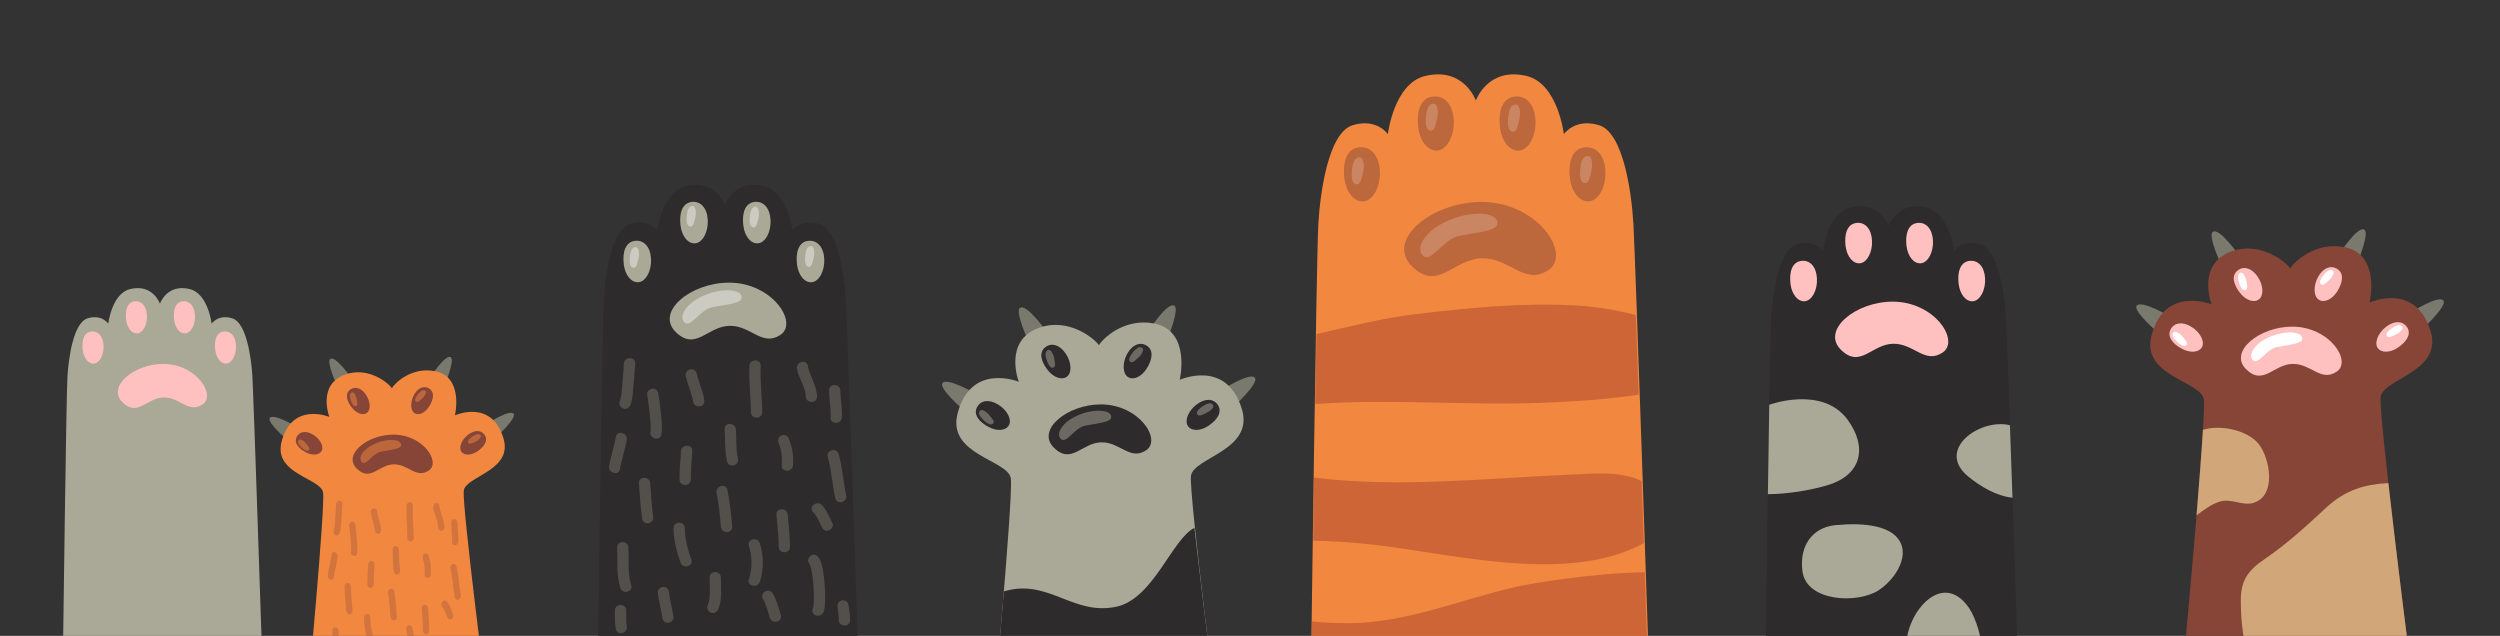 <svg width="346" height="88" viewBox="0 0 346 88" fill="none" xmlns="http://www.w3.org/2000/svg">
<rect x="0" y="0" width="346" height="88" fill="#333333" stroke="none"/>
<g clip-path="url(#clip0_2071_29282)">
<path d="M68.858 60.332C68.858 60.332 71.486 57.882 71.1 57.288C70.622 56.554 67.463 58.607 67.463 58.607L68.858 60.332Z" fill="#7A796E"/>
<path d="M61.599 53.139C61.599 53.139 62.981 49.825 62.385 49.443C61.646 48.971 59.615 52.142 59.615 52.142L61.599 53.139H61.599Z" fill="#7A796E"/>
<path d="M39.685 60.816C39.685 60.816 36.96 58.474 37.321 57.866C37.769 57.112 41.009 59.036 41.009 59.036L39.685 60.816Z" fill="#7A796E"/>
<path d="M46.643 53.337C46.643 53.337 45.128 50.081 45.709 49.675C46.428 49.173 48.585 52.26 48.585 52.26L46.643 53.337Z" fill="#7A796E"/>
<path d="M69.692 60.706C68.067 55.157 62.964 57.483 62.964 57.483C62.964 57.483 64.225 52.147 60.196 51.367C56.959 50.74 54.657 53.005 54.231 53.727C53.838 53.071 50.998 50.678 47.788 51.83C43.853 53.242 45.583 57.698 45.583 57.698C45.583 57.698 40.406 55.543 38.967 61.144C37.813 65.638 44.433 66.169 44.72 68.18C45.008 70.19 42.563 96.468 42.563 96.468L67.281 96.131C67.281 96.131 63.957 69.95 64.178 67.931C64.397 65.912 70.997 65.159 69.692 60.706H69.692Z" fill="#F28840"/>
<path d="M54.444 60.15C50.801 60.15 47.445 62.925 49.362 64.84C51.28 66.755 52.411 64.266 54.539 64.266C56.553 64.266 57.607 66.276 59.334 65.127C61.06 63.979 58.567 60.15 54.444 60.15Z" fill="#874538"/>
<path d="M43.362 60.172C42.384 59.566 41.499 59.701 41.099 60.4C40.606 61.258 41.335 62.068 42.29 62.584C43.246 63.099 44.189 63.004 44.518 62.407C44.849 61.81 44.341 60.78 43.362 60.172Z" fill="#874538"/>
<path d="M50.784 57.137C51.33 56.726 51.288 55.579 50.642 54.626C49.997 53.673 49.134 53.438 48.483 53.911C47.682 54.495 48.016 55.531 48.678 56.391C49.339 57.251 50.239 57.548 50.784 57.137Z" fill="#874538"/>
<path d="M67.054 60.165C66.585 59.51 65.692 59.463 64.779 60.164C63.865 60.866 63.463 61.941 63.852 62.503C64.239 63.064 65.188 63.064 66.086 62.457C66.985 61.849 67.629 60.971 67.053 60.165H67.054Z" fill="#874538"/>
<path d="M59.358 53.75C58.663 53.343 57.828 53.664 57.281 54.676C56.734 55.689 56.807 56.834 57.391 57.189C57.975 57.544 58.84 57.158 59.413 56.237C59.985 55.316 60.214 54.251 59.359 53.75H59.358Z" fill="#874538"/>
<g opacity="0.3">
<path d="M46.516 69.799C46.476 70.476 46.439 71.154 46.388 71.83C46.349 72.349 46.341 72.945 46.181 73.437C46.093 73.708 46.276 74.023 46.487 74.095C46.736 74.178 46.937 73.992 47.025 73.721C47.203 73.173 47.211 72.504 47.256 71.923C47.312 71.217 47.35 70.508 47.391 69.8C47.431 69.112 46.556 69.116 46.516 69.8V69.799Z" fill="#874538"/>
</g>
<g opacity="0.3">
<path d="M48.327 72.723C48.399 73.377 48.471 74.031 48.527 74.688C48.569 75.179 48.636 75.918 48.576 76.289C48.467 76.963 49.311 77.25 49.42 76.574C49.514 75.989 49.456 75.375 49.41 74.787C49.356 74.097 49.277 73.41 49.202 72.723C49.17 72.434 49.026 72.189 48.764 72.189C48.55 72.189 48.295 72.434 48.327 72.723Z" fill="#874538"/>
</g>
<g opacity="0.3">
<path d="M51.316 71.011C51.398 71.44 51.517 71.858 51.628 72.278C51.687 72.5 51.745 72.722 51.799 72.947C51.821 73.039 51.841 73.13 51.861 73.223C51.868 73.261 51.876 73.299 51.882 73.338C51.91 73.497 51.88 73.243 51.885 73.365C51.908 74.052 52.784 74.055 52.76 73.365C52.746 72.958 52.619 72.554 52.519 72.17C52.395 71.692 52.254 71.217 52.161 70.727C52.033 70.056 51.189 70.34 51.317 71.012L51.316 71.011Z" fill="#874538"/>
</g>
<g opacity="0.3">
<path d="M56.263 70.013C56.212 71.49 56.374 72.959 56.379 74.434C56.382 75.124 57.257 75.124 57.255 74.434C57.25 72.959 57.088 71.49 57.138 70.013C57.162 69.323 56.286 69.326 56.263 70.013Z" fill="#874538"/>
</g>
<g opacity="0.3">
<path d="M54.334 76.075C54.393 77.097 54.332 78.136 54.525 79.141C54.654 79.813 55.498 79.527 55.369 78.856C55.196 77.95 55.263 76.998 55.21 76.075C55.17 75.391 54.295 75.386 54.334 76.075Z" fill="#874538"/>
</g>
<g opacity="0.3">
<path d="M58.54 77.414C58.764 78.06 58.816 78.804 58.772 79.497C58.728 80.186 59.604 80.18 59.647 79.497C59.704 78.601 59.583 77.7 59.296 76.874C59.202 76.606 58.883 76.549 58.697 76.682C58.472 76.843 58.447 77.146 58.54 77.414H58.54Z" fill="#874538"/>
</g>
<g opacity="0.3">
<path d="M59.953 70.298C60.086 71.21 60.617 71.999 60.638 72.937C60.653 73.625 61.529 73.627 61.513 72.937C61.49 71.874 60.945 71.034 60.797 70.014C60.698 69.336 59.855 69.624 59.953 70.299V70.298Z" fill="#874538"/>
</g>
<g opacity="0.3">
<path d="M62.346 78.712C62.645 79.994 62.7 81.335 62.93 82.634C63.049 83.309 63.893 83.023 63.774 82.35C63.544 81.05 63.489 79.709 63.19 78.428C63.035 77.766 62.191 78.047 62.346 78.712V78.712Z" fill="#874538"/>
</g>
<g opacity="0.3">
<path d="M58.363 84.204C58.425 85.226 58.532 86.244 58.538 87.27C58.541 87.959 59.416 87.959 59.413 87.27C59.408 86.244 59.3 85.225 59.238 84.204C59.197 83.52 58.321 83.515 58.363 84.204Z" fill="#874538"/>
</g>
<g opacity="0.3">
<path d="M50.952 78.142C50.895 79.045 50.837 79.946 50.835 80.852C50.833 81.542 51.708 81.542 51.71 80.852C51.713 79.947 51.77 79.045 51.827 78.142C51.87 77.454 50.995 77.459 50.952 78.142Z" fill="#874538"/>
</g>
<g opacity="0.3">
<path d="M45.89 76.788C45.764 77.729 45.492 78.629 45.365 79.569C45.274 80.243 46.118 80.532 46.209 79.853C46.335 78.912 46.608 78.013 46.734 77.072C46.825 76.398 45.981 76.109 45.89 76.788V76.788Z" fill="#874538"/>
</g>
<g opacity="0.3">
<path d="M47.684 81.209C47.743 82.304 47.801 83.4 47.917 84.488C47.948 84.778 48.092 85.023 48.354 85.023C48.57 85.023 48.823 84.778 48.792 84.488C48.676 83.399 48.618 82.303 48.558 81.209C48.521 80.524 47.645 80.519 47.683 81.209H47.684Z" fill="#874538"/>
</g>
<g opacity="0.3">
<path d="M45.99 87.341C46.042 88.639 45.912 89.93 46.239 91.192C46.41 91.847 47.255 91.567 47.083 90.907C46.78 89.741 46.913 88.542 46.865 87.341C46.838 86.655 45.963 86.652 45.99 87.341H45.99Z" fill="#874538"/>
</g>
<g opacity="0.3">
<path d="M50.368 85.487C50.378 86.615 50.603 87.708 50.908 88.767C51.095 89.413 51.941 89.135 51.752 88.483C51.472 87.513 51.252 86.522 51.243 85.487C51.236 84.798 50.361 84.797 50.367 85.487H50.368Z" fill="#874538"/>
</g>
<g opacity="0.3">
<path d="M53.71 82.135C53.88 83.195 53.984 84.268 54.045 85.345C54.084 86.029 54.959 86.034 54.92 85.345C54.855 84.174 54.74 83.004 54.554 81.852C54.446 81.175 53.602 81.463 53.711 82.136L53.71 82.135Z" fill="#874538"/>
</g>
<g opacity="0.3">
<path d="M56.22 87.198C56.488 88.147 56.501 89.392 56.22 90.336C56.026 90.986 56.873 91.264 57.064 90.621C57.392 89.519 57.377 88.021 57.064 86.914C56.88 86.266 56.035 86.544 56.22 87.198Z" fill="#874538"/>
</g>
<g opacity="0.3">
<path d="M60.94 88.932C60.979 88.983 60.89 88.829 60.949 88.961C60.969 89.012 60.969 89.008 60.949 88.949C60.965 88.994 60.977 89.041 60.99 89.088C61.038 89.261 61.07 89.441 61.099 89.62C61.171 90.057 61.206 90.502 61.233 90.945C61.261 91.414 61.273 91.885 61.263 92.355C61.256 92.714 61.267 92.896 61.178 93.19C60.981 93.838 61.826 94.115 62.021 93.474C62.126 93.128 62.129 92.72 62.138 92.355C62.151 91.83 62.131 91.304 62.097 90.781C62.063 90.253 62.01 89.723 61.92 89.205C61.857 88.843 61.768 88.454 61.559 88.177C61.176 87.668 60.559 88.426 60.94 88.933V88.932Z" fill="#874538"/>
</g>
<g opacity="0.3">
<path d="M61.234 84.011C61.577 84.387 61.705 84.99 61.924 85.472C62.197 86.075 62.953 85.536 62.68 84.932C62.421 84.361 62.263 83.703 61.853 83.255C61.434 82.796 60.813 83.55 61.234 84.011H61.234Z" fill="#874538"/>
</g>
<g opacity="0.3">
<path d="M62.446 72.366C62.455 73.225 62.609 74.073 62.563 74.933C62.526 75.622 63.401 75.618 63.438 74.933C63.485 74.072 63.331 73.225 63.322 72.366C63.315 71.677 62.439 71.676 62.446 72.366Z" fill="#874538"/>
</g>
<g opacity="0.5">
<path d="M51.934 61.39C50.215 62.138 49.506 63.386 50.077 63.957C50.657 64.535 51.533 62.784 52.648 62.531C53.696 62.293 55.391 62.187 55.505 61.675C55.696 60.819 53.792 60.581 51.934 61.389V61.39Z" fill="#F28840"/>
<path d="M41.335 60.905C41.043 61.246 41.495 61.71 41.819 61.995C42.088 62.231 42.509 62.534 42.749 62.299C42.99 62.064 42.593 61.689 42.387 61.411C42.181 61.133 41.574 60.627 41.335 60.905Z" fill="#F28840"/>
<path d="M48.699 54.309C48.277 54.464 48.446 55.09 48.59 55.495C48.71 55.834 48.93 56.302 49.255 56.214C49.58 56.126 49.415 55.606 49.37 55.262C49.325 54.919 49.042 54.182 48.698 54.309H48.699Z" fill="#F28840"/>
<path d="M58.864 54.075C58.505 53.806 58.07 54.286 57.806 54.627C57.587 54.911 57.312 55.35 57.563 55.575C57.814 55.799 58.162 55.379 58.426 55.155C58.691 54.932 59.157 54.294 58.864 54.075Z" fill="#F28840"/>
<path d="M66.508 60.248C66.245 59.885 65.687 60.214 65.334 60.461C65.04 60.667 64.646 61.004 64.818 61.293C64.991 61.582 65.449 61.285 65.768 61.15C66.087 61.016 66.723 60.546 66.508 60.248Z" fill="#F28840"/>
</g>
</g>
<g clip-path="url(#clip1_2071_29282)">
<path d="M117.049 41.419C116.853 38.104 115.985 31.763 113.396 30.983C110.833 30.209 109.663 31.932 109.663 31.932C109.663 31.932 109.027 26.555 105.691 25.764C101.567 24.787 100.309 28.373 100.309 28.373C100.309 28.373 99.051 24.787 94.928 25.764C91.592 26.555 90.956 31.932 90.956 31.932C90.956 31.932 89.785 30.209 87.222 30.983C84.633 31.764 83.765 38.104 83.569 41.419C83.352 45.072 82.774 89.328 82.774 89.328H118.74C118.74 89.328 117.266 45.072 117.05 41.419L117.049 41.419Z" fill="#2D2B2C"/>
<path d="M100.898 39.118C95.594 39.118 90.708 43.148 93.499 45.928C96.291 48.707 97.938 45.094 101.037 45.094C103.968 45.094 105.504 48.012 108.017 46.345C110.53 44.677 106.901 39.118 100.898 39.118Z" fill="#AAA897"/>
<path d="M87.944 33.324C86.507 33.452 86.146 34.992 86.326 36.556C86.505 38.119 87.405 39.161 88.394 39.057C89.383 38.953 90.193 37.493 90.103 35.825C90.012 34.157 89.114 33.22 87.944 33.324Z" fill="#AAA897"/>
<path d="M96.247 33.672C97.236 33.569 98.046 32.109 97.956 30.441C97.865 28.773 96.967 27.835 95.797 27.94C94.359 28.068 93.999 29.608 94.178 31.171C94.358 32.734 95.257 33.777 96.246 33.672H96.247Z" fill="#AAA897"/>
<path d="M104.936 33.672C105.925 33.569 106.735 32.109 106.645 30.441C106.554 28.773 105.656 27.835 104.486 27.94C103.049 28.068 102.688 29.608 102.868 31.171C103.047 32.734 103.947 33.777 104.936 33.672Z" fill="#AAA897"/>
<path d="M114.077 35.827C113.987 34.159 113.088 33.221 111.919 33.326C110.481 33.454 110.12 34.993 110.299 36.557C110.479 38.12 111.378 39.163 112.367 39.058C113.356 38.954 114.166 37.495 114.076 35.827H114.077Z" fill="#AAA897"/>
<g opacity="0.3">
<path d="M86.35 50.318C86.279 51.3 86.213 52.284 86.122 53.266C86.053 54.019 86.039 54.885 85.754 55.598C85.597 55.992 85.923 56.45 86.299 56.554C86.743 56.675 87.102 56.404 87.258 56.012C87.575 55.215 87.588 54.244 87.669 53.401C87.769 52.376 87.836 51.347 87.91 50.319C87.981 49.319 86.42 49.326 86.35 50.319V50.318Z" fill="#AAA897"/>
</g>
<g opacity="0.3">
<path d="M89.575 54.562C89.703 55.511 89.833 56.46 89.932 57.414C90.006 58.126 90.126 59.2 90.019 59.738C89.826 60.716 91.329 61.133 91.524 60.152C91.692 59.303 91.589 58.412 91.507 57.559C91.41 56.557 91.27 55.56 91.136 54.562C91.08 54.143 90.824 53.786 90.356 53.786C89.974 53.786 89.519 54.143 89.576 54.562L89.575 54.562Z" fill="#AAA897"/>
</g>
<g opacity="0.3">
<path d="M94.908 52.077C95.054 52.7 95.267 53.307 95.464 53.916C95.569 54.239 95.672 54.562 95.768 54.888C95.808 55.021 95.844 55.154 95.877 55.288C95.89 55.344 95.904 55.399 95.915 55.455C95.965 55.687 95.912 55.318 95.919 55.495C95.962 56.493 97.522 56.496 97.48 55.495C97.454 54.904 97.229 54.317 97.05 53.76C96.829 53.066 96.577 52.376 96.412 51.666C96.184 50.69 94.68 51.104 94.907 52.079L94.908 52.077Z" fill="#AAA897"/>
</g>
<g opacity="0.3">
<path d="M103.719 50.629C103.628 52.773 103.917 54.905 103.926 57.047C103.931 58.049 105.491 58.049 105.486 57.047C105.477 54.905 105.188 52.773 105.279 50.629C105.321 49.627 103.761 49.631 103.719 50.629Z" fill="#AAA897"/>
</g>
<g opacity="0.3">
<path d="M100.287 59.428C100.393 60.911 100.285 62.419 100.627 63.879C100.857 64.854 102.36 64.44 102.132 63.466C101.823 62.149 101.942 60.767 101.847 59.428C101.777 58.435 100.217 58.428 100.287 59.428Z" fill="#AAA897"/>
</g>
<g opacity="0.3">
<path d="M107.778 61.373C108.178 62.311 108.269 63.393 108.191 64.398C108.113 65.397 109.674 65.39 109.751 64.398C109.853 63.097 109.637 61.788 109.125 60.59C108.959 60.2 108.39 60.117 108.058 60.311C107.657 60.545 107.612 60.984 107.778 61.373Z" fill="#AAA897"/>
</g>
<g opacity="0.3">
<path d="M110.299 51.042C110.535 52.366 111.483 53.511 111.519 54.873C111.546 55.873 113.106 55.876 113.079 54.873C113.037 53.331 112.067 52.11 111.804 50.629C111.628 49.645 110.125 50.063 110.299 51.043V51.042Z" fill="#AAA897"/>
</g>
<g opacity="0.3">
<path d="M114.563 63.258C115.095 65.119 115.193 67.065 115.603 68.952C115.815 69.931 117.319 69.516 117.107 68.539C116.698 66.652 116.6 64.705 116.068 62.845C115.792 61.884 114.287 62.292 114.563 63.258Z" fill="#AAA897"/>
</g>
<g opacity="0.3">
<path d="M107.464 71.23C107.574 72.714 107.766 74.192 107.775 75.681C107.782 76.683 109.341 76.683 109.335 75.681C109.326 74.192 109.134 72.714 109.024 71.23C108.949 70.238 107.389 70.231 107.464 71.23Z" fill="#AAA897"/>
</g>
<g opacity="0.3">
<path d="M94.254 62.43C94.152 63.74 94.051 65.05 94.046 66.365C94.042 67.366 95.602 67.366 95.606 66.365C95.611 65.05 95.712 63.741 95.814 62.43C95.891 61.431 94.331 61.438 94.254 62.43Z" fill="#AAA897"/>
</g>
<g opacity="0.3">
<path d="M85.236 60.464C85.01 61.83 84.526 63.136 84.299 64.501C84.138 65.48 85.64 65.899 85.804 64.914C86.029 63.548 86.514 62.242 86.74 60.877C86.902 59.898 85.399 59.478 85.236 60.464Z" fill="#AAA897"/>
</g>
<g opacity="0.3">
<path d="M88.432 66.882C88.538 68.472 88.64 70.063 88.848 71.645C88.903 72.065 89.16 72.421 89.627 72.421C90.01 72.421 90.462 72.066 90.407 71.645C90.2 70.064 90.097 68.472 89.991 66.882C89.924 65.888 88.364 65.882 88.431 66.882H88.432Z" fill="#AAA897"/>
</g>
<g opacity="0.3">
<path d="M85.415 75.785C85.506 77.669 85.275 79.544 85.859 81.376C86.163 82.326 87.669 81.92 87.364 80.962C86.824 79.27 87.061 77.528 86.976 75.785C86.927 74.789 85.367 74.784 85.416 75.785H85.415Z" fill="#AAA897"/>
</g>
<g opacity="0.3">
<path d="M93.217 73.094C93.235 74.732 93.636 76.319 94.18 77.856C94.513 78.793 96.02 78.389 95.685 77.442C95.185 76.034 94.794 74.595 94.777 73.094C94.766 72.093 93.206 72.091 93.217 73.094Z" fill="#AAA897"/>
</g>
<g opacity="0.3">
<path d="M99.171 68.228C99.475 69.766 99.66 71.323 99.768 72.887C99.836 73.88 101.397 73.888 101.328 72.887C101.21 71.187 101.006 69.489 100.676 67.815C100.482 66.834 98.979 67.25 99.171 68.228V68.228Z" fill="#AAA897"/>
</g>
<g opacity="0.3">
<path d="M103.642 75.578C104.12 76.955 104.143 78.763 103.642 80.134C103.297 81.077 104.804 81.48 105.146 80.546C105.731 78.945 105.704 76.771 105.146 75.164C104.82 74.224 103.313 74.628 103.642 75.578Z" fill="#AAA897"/>
</g>
<g opacity="0.3">
<path d="M98.207 79.926C98.214 81.24 98.413 82.606 97.922 83.861C97.768 84.255 98.089 84.712 98.467 84.816C98.909 84.937 99.273 84.668 99.426 84.274C99.967 82.889 99.774 81.376 99.766 79.926C99.76 78.925 98.2 78.925 98.206 79.926H98.207Z" fill="#AAA897"/>
</g>
<g opacity="0.3">
<path d="M91.031 81.997C91.151 83.153 91.512 84.263 91.655 85.413C91.708 85.833 91.971 86.19 92.436 86.19C92.821 86.19 93.268 85.835 93.215 85.413C93.072 84.263 92.71 83.15 92.591 81.997C92.548 81.576 92.269 81.221 91.812 81.221C91.419 81.221 90.988 81.575 91.032 81.997H91.031Z" fill="#AAA897"/>
</g>
<g opacity="0.3">
<path d="M85.104 84.481C85.104 85.332 85.053 86.231 85.236 87.069C85.449 88.048 86.953 87.633 86.74 86.656C86.706 86.496 86.686 86.068 86.677 85.788C86.663 85.353 86.664 84.917 86.664 84.481C86.664 83.48 85.104 83.48 85.104 84.481Z" fill="#AAA897"/>
</g>
<g opacity="0.3">
<path d="M105.594 82.906C106.075 83.712 106.266 84.633 106.556 85.516C106.866 86.464 108.372 86.058 108.06 85.103C107.73 84.092 107.493 83.045 106.942 82.122C106.428 81.263 105.079 82.043 105.595 82.906L105.594 82.906Z" fill="#AAA897"/>
</g>
<g opacity="0.3">
<path d="M112.058 78.094C112.127 78.168 111.969 77.944 112.074 78.135C112.11 78.21 112.11 78.204 112.073 78.118C112.102 78.184 112.124 78.252 112.147 78.32C112.232 78.572 112.288 78.832 112.34 79.092C112.469 79.726 112.532 80.372 112.58 81.016C112.63 81.697 112.651 82.381 112.634 83.063C112.622 83.585 112.641 83.849 112.482 84.276C112.131 85.216 113.639 85.618 113.987 84.688C114.174 84.185 114.178 83.593 114.195 83.063C114.219 82.301 114.183 81.537 114.122 80.778C114.061 80.011 113.966 79.242 113.805 78.489C113.694 77.965 113.534 77.4 113.162 76.997C112.48 76.258 111.379 77.359 112.059 78.095L112.058 78.094Z" fill="#AAA897"/>
</g>
<g opacity="0.3">
<path d="M115.916 84.067C116.013 84.651 116.09 85.234 116.096 85.827C116.108 86.828 117.668 86.829 117.656 85.827C117.648 85.098 117.539 84.372 117.421 83.653C117.351 83.235 116.838 83.008 116.461 83.111C116.018 83.232 115.847 83.649 115.916 84.067Z" fill="#AAA897"/>
</g>
<g opacity="0.3">
<path d="M112.578 70.951C113.19 71.497 113.418 72.371 113.808 73.071C114.296 73.947 115.642 73.164 115.155 72.288C114.694 71.458 114.411 70.504 113.681 69.853C112.935 69.187 111.827 70.281 112.579 70.951H112.578Z" fill="#AAA897"/>
</g>
<g opacity="0.3">
<path d="M114.742 54.045C114.758 55.292 115.033 56.523 114.95 57.772C114.883 58.772 116.443 58.766 116.51 57.772C116.593 56.523 116.317 55.292 116.302 54.045C116.29 53.045 114.73 53.043 114.742 54.045Z" fill="#AAA897"/>
</g>
<g opacity="0.4">
<path d="M97.427 40.896C94.923 41.983 93.89 43.795 94.722 44.623C95.566 45.463 96.842 42.92 98.466 42.552C99.991 42.207 102.46 42.054 102.626 41.31C102.903 40.067 100.13 39.722 97.426 40.895L97.427 40.896Z" fill="white"/>
<path d="M87.998 34.202C87.345 34.167 87.208 35.097 87.165 35.721C87.13 36.24 87.153 36.991 87.639 37.06C88.124 37.13 88.206 36.341 88.344 35.859C88.483 35.376 88.531 34.231 87.998 34.202Z" fill="white"/>
<path d="M95.508 31.366C95.993 31.435 96.075 30.647 96.213 30.165C96.352 29.681 96.4 28.537 95.867 28.508C95.214 28.473 95.077 29.403 95.035 30.026C94.999 30.546 95.022 31.297 95.508 31.366Z" fill="white"/>
<path d="M104.602 28.611C103.949 28.575 103.812 29.505 103.77 30.129C103.735 30.649 103.757 31.4 104.243 31.469C104.729 31.538 104.81 30.75 104.948 30.266C105.087 29.783 105.135 28.639 104.602 28.61V28.611Z" fill="white"/>
<path d="M112.264 34.063C111.611 34.028 111.474 34.958 111.432 35.582C111.396 36.102 111.42 36.852 111.905 36.922C112.391 36.991 112.473 36.203 112.611 35.719C112.749 35.236 112.798 34.092 112.264 34.063V34.063Z" fill="white"/>
</g>
</g>
<g clip-path="url(#clip2_2071_29282)">
<path d="M226.06 30.95C225.804 26.622 224.674 18.345 221.302 17.324C217.965 16.315 216.441 18.563 216.441 18.563C216.441 18.563 215.613 11.544 211.269 10.512C205.898 9.236 204.261 13.918 204.261 13.918C204.261 13.918 202.622 9.236 197.252 10.512C192.907 11.544 192.079 18.563 192.079 18.563C192.079 18.563 190.555 16.315 187.218 17.324C183.846 18.345 182.716 26.621 182.46 30.95C182.179 35.718 181.427 93.489 181.427 93.489H228.261C228.261 93.489 226.342 35.718 226.061 30.949L226.06 30.95Z" fill="#F28840"/>
<g opacity="0.5">
<path d="M205.029 27.947C198.121 27.947 191.759 33.207 195.394 36.835C199.03 40.464 201.174 35.747 205.21 35.747C209.027 35.747 211.027 39.556 214.299 37.38C217.571 35.202 212.845 27.947 205.029 27.947Z" fill="#874538"/>
<path d="M188.159 20.383C186.286 20.55 185.817 22.561 186.05 24.601C186.285 26.642 187.456 28.003 188.744 27.866C190.031 27.73 191.086 25.825 190.968 23.648C190.851 21.471 189.68 20.247 188.158 20.383H188.159Z" fill="#874538"/>
<path d="M198.97 20.837C200.258 20.702 201.312 18.797 201.195 16.619C201.078 14.442 199.907 13.218 198.384 13.355C196.513 13.522 196.042 15.532 196.276 17.573C196.511 19.613 197.681 20.974 198.969 20.837H198.97Z" fill="#874538"/>
<path d="M210.286 20.837C211.574 20.702 212.628 18.797 212.51 16.619C212.393 14.442 211.223 13.218 209.7 13.355C207.829 13.522 207.358 15.532 207.591 17.573C207.826 19.613 208.997 20.974 210.285 20.837H210.286Z" fill="#874538"/>
<path d="M222.189 23.649C222.072 21.472 220.901 20.248 219.379 20.384C217.506 20.552 217.037 22.562 217.27 24.602C217.505 26.643 218.675 28.004 219.963 27.867C221.251 27.732 222.305 25.826 222.188 23.649H222.189Z" fill="#874538"/>
</g>
<g opacity="0.6">
<path d="M227.639 79.195C220.354 79.312 211.839 80.76 209.992 81.174C202.138 82.941 194.633 86.259 186.489 86.249C185.013 86.247 183.328 86.189 181.582 86.011C181.552 88.206 181.525 90.183 181.503 91.861C183.302 91.391 185.132 90.933 187.024 90.588C194.851 89.161 203.248 90.302 211.21 90.302C214.729 90.302 218.248 90.302 221.767 90.302C223.483 90.302 225.717 90.238 228.001 89.927C227.901 86.922 227.776 83.231 227.639 79.194V79.195Z" fill="#B54F30"/>
<path d="M217.697 42.252C210.429 41.885 203.169 42.624 195.969 43.469C191.318 44.014 186.761 45.21 182.191 46.231C182.138 49.134 182.083 52.429 182.026 55.916C192.683 55.146 203.58 56.208 214.242 55.713C215.761 55.642 221.54 55.442 226.794 54.613C226.651 50.522 226.515 46.738 226.4 43.598C223.35 42.786 220.189 42.379 217.696 42.252H217.697Z" fill="#B54F30"/>
<path d="M227.503 75.173C227.407 72.377 227.309 69.48 227.209 66.577C224.242 65.141 220.619 65.544 217.169 65.694C205.762 66.191 193.308 67.551 181.868 66.092C181.824 69.037 181.781 71.984 181.739 74.83C184.639 74.896 187.081 75.1 187.903 75.168C199.334 76.118 216.36 81.248 227.501 75.174L227.503 75.173Z" fill="#B54F30"/>
</g>
<g opacity="0.2">
<path d="M200.454 30.522C197.194 31.94 195.849 34.306 196.933 35.387C198.031 36.483 199.693 33.163 201.808 32.684C203.794 32.233 207.008 32.033 207.225 31.062C207.586 29.44 203.974 28.989 200.454 30.521V30.522Z" fill="white"/>
<path d="M188.176 21.782C187.326 21.735 187.147 22.95 187.092 23.764C187.047 24.442 187.076 25.422 187.709 25.513C188.341 25.603 188.447 24.574 188.627 23.945C188.807 23.315 188.871 21.82 188.176 21.782Z" fill="white"/>
<path d="M197.956 18.081C198.588 18.171 198.694 17.142 198.874 16.511C199.055 15.88 199.118 14.386 198.423 14.348C197.573 14.302 197.394 15.516 197.339 16.33C197.294 17.009 197.323 17.989 197.956 18.079V18.081Z" fill="white"/>
<path d="M209.799 14.485C208.949 14.438 208.771 15.653 208.716 16.467C208.669 17.145 208.7 18.125 209.332 18.216C209.964 18.306 210.071 17.277 210.251 16.647C210.432 16.016 210.494 14.523 209.799 14.485Z" fill="white"/>
<path d="M219.775 21.603C218.925 21.556 218.746 22.771 218.691 23.585C218.645 24.264 218.675 25.244 219.308 25.334C219.94 25.424 220.046 24.395 220.226 23.766C220.407 23.135 220.47 21.641 219.775 21.603Z" fill="white"/>
</g>
</g>
<g clip-path="url(#clip3_2071_29282)">
<path d="M34.937 52.154C34.787 49.581 34.123 44.661 32.143 44.055C30.183 43.455 29.288 44.791 29.288 44.791C29.288 44.791 28.802 40.619 26.251 40.005C23.097 39.247 22.136 42.03 22.136 42.03C22.136 42.03 21.173 39.247 18.02 40.005C15.468 40.619 14.982 44.791 14.982 44.791C14.982 44.791 14.087 43.455 12.127 44.055C10.147 44.661 9.484 49.581 9.333 52.154C9.168 54.988 8.727 89.328 8.727 89.328H36.23C36.23 89.328 35.103 54.988 34.938 52.153L34.937 52.154Z" fill="#AAA897"/>
<path d="M22.587 50.369C18.531 50.369 14.795 53.495 16.929 55.652C19.064 57.809 20.323 55.005 22.694 55.005C24.935 55.005 26.109 57.269 28.031 55.976C29.953 54.681 27.177 50.369 22.587 50.369Z" fill="#FFC0C0"/>
<path d="M12.681 45.873C11.581 45.972 11.306 47.167 11.443 48.38C11.58 49.593 12.268 50.402 13.024 50.321C13.78 50.24 14.399 49.108 14.331 47.813C14.262 46.519 13.574 45.792 12.68 45.873H12.681Z" fill="#FFC0C0"/>
<path d="M19.029 46.142C19.785 46.062 20.404 44.929 20.335 43.635C20.266 42.341 19.579 41.613 18.685 41.695C17.585 41.794 17.309 42.989 17.447 44.202C17.584 45.415 18.272 46.224 19.028 46.142H19.029Z" fill="#FFC0C0"/>
<path d="M25.675 46.142C26.431 46.062 27.051 44.929 26.982 43.635C26.913 42.341 26.225 41.613 25.331 41.695C24.232 41.794 23.956 42.989 24.093 44.202C24.23 45.415 24.918 46.224 25.674 46.142H25.675Z" fill="#FFC0C0"/>
<path d="M32.666 47.814C32.597 46.52 31.91 45.792 31.016 45.874C29.916 45.973 29.64 47.168 29.778 48.381C29.916 49.594 30.603 50.403 31.359 50.321C32.115 50.241 32.734 49.108 32.666 47.814H32.666Z" fill="#FFC0C0"/>
</g>
<g clip-path="url(#clip4_2071_29282)">
<path d="M170.824 56.203C170.824 56.203 174.19 53.078 173.697 52.321C173.084 51.384 169.036 54.002 169.036 54.002L170.824 56.203Z" fill="#7A796E"/>
<path d="M161.525 47.03C161.525 47.03 163.295 42.803 162.532 42.316C161.585 41.713 158.983 45.757 158.983 45.757L161.525 47.03Z" fill="#7A796E"/>
<path d="M133.446 56.82C133.446 56.82 129.954 53.833 130.417 53.058C130.991 52.096 135.142 54.55 135.142 54.55L133.446 56.82Z" fill="#7A796E"/>
<path d="M142.363 47.281C142.363 47.281 140.422 43.13 141.166 42.612C142.087 41.972 144.851 45.908 144.851 45.908L142.363 47.281Z" fill="#7A796E"/>
<path d="M171.893 56.68C169.811 49.603 163.273 52.568 163.273 52.568C163.273 52.568 164.888 45.763 159.727 44.769C155.58 43.97 152.63 46.858 152.085 47.779C151.581 46.941 147.942 43.89 143.829 45.359C138.787 47.16 141.005 52.842 141.005 52.842C141.005 52.842 134.37 50.095 132.527 57.236C131.049 62.968 139.53 63.646 139.899 66.21C140.267 68.774 137.134 102.285 137.134 102.285L168.805 101.855C168.805 101.855 164.546 68.467 164.828 65.892C165.11 63.317 173.565 62.358 171.894 56.679L171.893 56.68Z" fill="#AAA897"/>
<path d="M152.358 55.97C147.69 55.97 143.391 59.509 145.847 61.951C148.304 64.393 149.753 61.218 152.48 61.218C155.06 61.218 156.411 63.782 158.623 62.317C160.834 60.852 157.64 55.97 152.358 55.97Z" fill="#2D2B2C"/>
<path d="M138.159 55.998C136.905 55.225 135.772 55.397 135.259 56.288C134.627 57.383 135.561 58.416 136.785 59.073C138.009 59.73 139.218 59.609 139.64 58.848C140.063 58.087 139.413 56.773 138.159 55.998Z" fill="#2D2B2C"/>
<path d="M147.669 52.128C148.367 51.604 148.314 50.14 147.487 48.926C146.66 47.71 145.555 47.41 144.72 48.014C143.694 48.758 144.122 50.08 144.97 51.176C145.817 52.272 146.97 52.652 147.669 52.128Z" fill="#2D2B2C"/>
<path d="M168.514 55.99C167.914 55.155 166.769 55.095 165.599 55.989C164.429 56.883 163.915 58.255 164.411 58.971C164.908 59.687 166.123 59.687 167.274 58.913C168.426 58.137 169.251 57.017 168.513 55.99H168.514Z" fill="#2D2B2C"/>
<path d="M158.652 47.809C157.761 47.29 156.691 47.699 155.99 48.99C155.289 50.281 155.383 51.742 156.131 52.194C156.879 52.646 157.988 52.154 158.721 50.98C159.454 49.805 159.748 48.448 158.652 47.809H158.652Z" fill="#2D2B2C"/>
<path d="M165.305 73.056C162.238 74.561 159.631 82.878 154.506 83.969C148.719 85.201 145.42 80.45 139.716 81.645C139.454 81.7 139.193 81.768 138.935 81.846C138.131 91.608 137.133 102.285 137.133 102.285L168.803 101.856C168.803 101.856 166.477 83.341 165.304 73.056H165.305Z" fill="#2D2B2C"/>
<g opacity="0.5">
<path d="M149.198 57.476C146.994 58.431 146.086 60.022 146.818 60.75C147.561 61.487 148.684 59.253 150.113 58.931C151.455 58.628 153.627 58.493 153.773 57.839C154.017 56.748 151.577 56.445 149.198 57.475V57.476Z" fill="#AAA897"/>
<path d="M135.618 56.857C135.243 57.292 135.822 57.884 136.237 58.247C136.582 58.549 137.121 58.935 137.429 58.635C137.738 58.336 137.229 57.858 136.965 57.503C136.7 57.148 135.924 56.503 135.618 56.857Z" fill="#AAA897"/>
<path d="M145.051 48.446C144.511 48.644 144.727 49.441 144.912 49.959C145.066 50.39 145.348 50.988 145.764 50.875C146.181 50.763 145.97 50.099 145.913 49.661C145.855 49.224 145.493 48.284 145.052 48.446H145.051Z" fill="#AAA897"/>
<path d="M158.078 48.147C157.617 47.803 157.06 48.416 156.723 48.851C156.442 49.214 156.09 49.774 156.411 50.059C156.732 50.346 157.178 49.81 157.517 49.525C157.856 49.239 158.454 48.427 158.078 48.147Z" fill="#AAA897"/>
<path d="M167.872 56.02C167.535 55.556 166.82 55.976 166.368 56.291C165.991 56.554 165.487 56.984 165.707 57.352C165.928 57.721 166.515 57.342 166.924 57.17C167.333 56.998 168.147 56.4 167.872 56.02Z" fill="#AAA897"/>
</g>
</g>
<g clip-path="url(#clip5_2071_29282)">
<path d="M277.621 43.992C277.431 40.76 276.589 34.577 274.075 33.815C271.588 33.061 270.452 34.741 270.452 34.741C270.452 34.741 269.835 29.497 266.597 28.726C262.594 27.773 261.373 31.271 261.373 31.271C261.373 31.271 260.151 27.773 256.149 28.726C252.911 29.497 252.294 34.741 252.294 34.741C252.294 34.741 251.158 33.061 248.671 33.815C246.158 34.577 245.315 40.76 245.125 43.992C244.915 47.554 244.354 90.708 244.354 90.708H279.262C279.262 90.708 277.832 47.554 277.622 43.992H277.621Z" fill="#2D2B2C"/>
<path d="M261.946 41.748C256.797 41.748 252.055 45.678 254.764 48.388C257.474 51.099 259.072 47.575 262.081 47.575C264.926 47.575 266.416 50.42 268.855 48.795C271.294 47.169 267.772 41.748 261.946 41.748Z" fill="#FFC0C0"/>
<path d="M249.372 36.099C247.976 36.224 247.626 37.724 247.8 39.25C247.975 40.774 248.847 41.79 249.807 41.688C250.767 41.587 251.553 40.164 251.465 38.538C251.378 36.911 250.506 35.997 249.371 36.099H249.372Z" fill="#FFC0C0"/>
<path d="M257.429 36.438C258.389 36.337 259.175 34.914 259.087 33.287C259 31.661 258.128 30.746 256.993 30.849C255.597 30.974 255.247 32.475 255.421 33.999C255.596 35.524 256.469 36.54 257.428 36.438H257.429Z" fill="#FFC0C0"/>
<path d="M265.864 36.438C266.824 36.337 267.61 34.914 267.522 33.287C267.435 31.661 266.562 30.746 265.427 30.849C264.032 30.974 263.682 32.475 263.856 33.999C264.031 35.524 264.903 36.54 265.863 36.438H265.864Z" fill="#FFC0C0"/>
<path d="M274.737 38.539C274.649 36.912 273.777 35.998 272.642 36.1C271.246 36.225 270.896 37.725 271.071 39.251C271.246 40.775 272.118 41.792 273.078 41.69C274.038 41.588 274.823 40.165 274.736 38.539H274.737Z" fill="#FFC0C0"/>
<path d="M262.379 74.203C260.176 72.008 254.708 72.638 254.708 72.638C250.982 72.671 248.989 75.386 249.454 79.044C249.997 83.304 257.071 83.57 259.955 81.724C262.333 80.201 264.731 76.548 262.378 74.204L262.379 74.203Z" fill="#AAA897"/>
<path d="M253.115 67.095C257.548 65.688 258.531 61.985 255.729 58.117C252.238 53.3 244.863 56.019 244.863 56.019C244.799 60.007 244.734 64.306 244.675 68.391C247.265 68.412 250.908 67.795 253.115 67.095Z" fill="#AAA897"/>
<path d="M272.53 84.172C268.486 78.206 262.796 86.107 264.005 90.707H274.466C274.278 88.292 273.495 85.598 272.529 84.172H272.53Z" fill="#AAA897"/>
<path d="M278.177 58.854C274.059 57.826 267.859 62.202 272.386 65.936C274.052 67.311 276.289 68.65 278.526 68.885C278.406 65.386 278.286 61.938 278.177 58.854Z" fill="#AAA897"/>
</g>
<g clip-path="url(#clip6_2071_29282)">
<path d="M335.368 45.436C335.368 45.436 338.673 42.366 338.189 41.623C337.587 40.703 333.613 43.275 333.613 43.275L335.368 45.436Z" fill="#7A796E"/>
<path d="M326.239 36.425C326.239 36.425 327.977 32.273 327.227 31.795C326.298 31.202 323.744 35.175 323.744 35.175L326.239 36.425Z" fill="#7A796E"/>
<path d="M298.674 46.043C298.674 46.043 295.246 43.109 295.701 42.347C296.264 41.402 300.339 43.813 300.339 43.813L298.674 46.043Z" fill="#7A796E"/>
<path d="M307.428 36.672C307.428 36.672 305.523 32.593 306.252 32.085C307.157 31.456 309.87 35.323 309.87 35.323L307.428 36.672Z" fill="#7A796E"/>
<path d="M336.416 45.905C334.372 38.953 327.953 41.866 327.953 41.866C327.953 41.866 329.54 35.181 324.473 34.204C320.401 33.419 317.505 36.257 316.97 37.161C316.475 36.338 312.903 33.341 308.865 34.784C303.916 36.553 306.093 42.135 306.093 42.135C306.093 42.135 299.58 39.436 297.77 46.452C296.319 52.083 304.645 52.748 305.007 55.267C305.369 57.786 302.293 90.707 302.293 90.707L333.384 90.285C333.384 90.285 329.203 57.484 329.48 54.955C329.756 52.426 338.057 51.483 336.416 45.904V45.905Z" fill="#874538"/>
<path d="M317.24 45.208C312.657 45.208 308.436 48.685 310.848 51.084C313.26 53.483 314.682 50.364 317.36 50.364C319.892 50.364 321.219 52.882 323.39 51.444C325.56 50.004 322.425 45.208 317.24 45.208Z" fill="#FFC0C0"/>
<path d="M303.3 45.236C302.07 44.476 300.957 44.646 300.453 45.521C299.833 46.596 300.75 47.611 301.952 48.257C303.154 48.902 304.34 48.784 304.754 48.036C305.17 47.288 304.531 45.997 303.3 45.236Z" fill="#FFC0C0"/>
<path d="M312.636 41.434C313.322 40.919 313.269 39.482 312.458 38.288C311.645 37.094 310.561 36.799 309.741 37.393C308.734 38.124 309.155 39.422 309.986 40.499C310.818 41.576 311.95 41.949 312.636 41.434Z" fill="#FFC0C0"/>
<path d="M333.102 45.227C332.513 44.407 331.389 44.348 330.24 45.227C329.091 46.105 328.586 47.453 329.074 48.156C329.562 48.86 330.754 48.86 331.885 48.099C333.016 47.337 333.826 46.237 333.102 45.227Z" fill="#FFC0C0"/>
<path d="M323.419 37.191C322.545 36.681 321.495 37.083 320.807 38.351C320.119 39.619 320.21 41.055 320.945 41.499C321.679 41.943 322.768 41.46 323.488 40.306C324.207 39.152 324.495 37.819 323.42 37.191H323.419Z" fill="#FFC0C0"/>
<path d="M311.871 69.605C315.161 68.575 314.137 63.361 312.586 61.427C311.137 59.621 307.467 58.694 304.884 59.49C304.706 62.521 304.372 66.843 304.003 71.314C305.028 70.561 306.067 69.761 307.239 69.415C308.814 68.947 310.437 70.053 311.871 69.605Z" fill="#D1A678"/>
<path d="M330.55 66.86C327.268 67.035 324.619 67.791 321.958 70.247C319.198 72.794 316.56 75.247 313.443 77.362C311.137 78.927 310.126 80.317 310.129 83.075C310.131 85.287 310.309 88.134 311.139 90.586L333.385 90.284C333.385 90.284 331.71 77.148 330.551 66.861L330.55 66.86Z" fill="#D1A678"/>
<path d="M314.135 46.628C311.972 47.566 311.08 49.129 311.799 49.844C312.528 50.569 313.631 48.374 315.033 48.057C316.351 47.759 318.483 47.627 318.627 46.985C318.866 45.912 316.471 45.615 314.135 46.627V46.628Z" fill="white"/>
<path d="M300.803 46.021C300.436 46.447 301.003 47.029 301.411 47.386C301.75 47.683 302.279 48.062 302.582 47.767C302.884 47.473 302.385 47.003 302.126 46.655C301.866 46.306 301.103 45.672 300.803 46.021Z" fill="white"/>
<path d="M310.064 37.757C309.534 37.951 309.746 38.734 309.928 39.243C310.079 39.666 310.356 40.254 310.764 40.143C311.173 40.032 310.966 39.381 310.911 38.95C310.854 38.52 310.498 37.597 310.065 37.757H310.064Z" fill="white"/>
<path d="M322.853 37.464C322.401 37.126 321.854 37.728 321.523 38.156C321.247 38.512 320.901 39.062 321.216 39.343C321.532 39.624 321.97 39.097 322.302 38.817C322.635 38.537 323.222 37.739 322.853 37.464Z" fill="white"/>
<path d="M332.466 45.197C332.136 44.742 331.434 45.154 330.99 45.464C330.62 45.722 330.125 46.144 330.341 46.506C330.557 46.868 331.134 46.495 331.535 46.327C331.937 46.158 332.736 45.57 332.466 45.197H332.466Z" fill="white"/>
</g>
<defs>
<clipPath id="clip0_2071_29282">
<rect width="33.85" height="47.073" fill="white" transform="translate(37.289 49.395)"/>
</clipPath>
<clipPath id="clip1_2071_29282">
<rect width="35.966" height="63.733" fill="white" transform="translate(82.774 25.594)"/>
</clipPath>
<clipPath id="clip2_2071_29282">
<rect width="46.835" height="83.197" fill="white" transform="translate(181.427 10.292)"/>
</clipPath>
<clipPath id="clip3_2071_29282">
<rect width="27.503" height="49.453" fill="white" transform="translate(8.727 39.875)"/>
</clipPath>
<clipPath id="clip4_2071_29282">
<rect width="43.37" height="60.031" fill="white" transform="translate(130.375 42.255)"/>
</clipPath>
<clipPath id="clip5_2071_29282">
<rect width="34.908" height="62.147" fill="white" transform="translate(244.354 28.561)"/>
</clipPath>
<clipPath id="clip6_2071_29282">
<rect width="42.577" height="58.973" fill="white" transform="translate(295.659 31.734)"/>
</clipPath>
</defs>
</svg>
